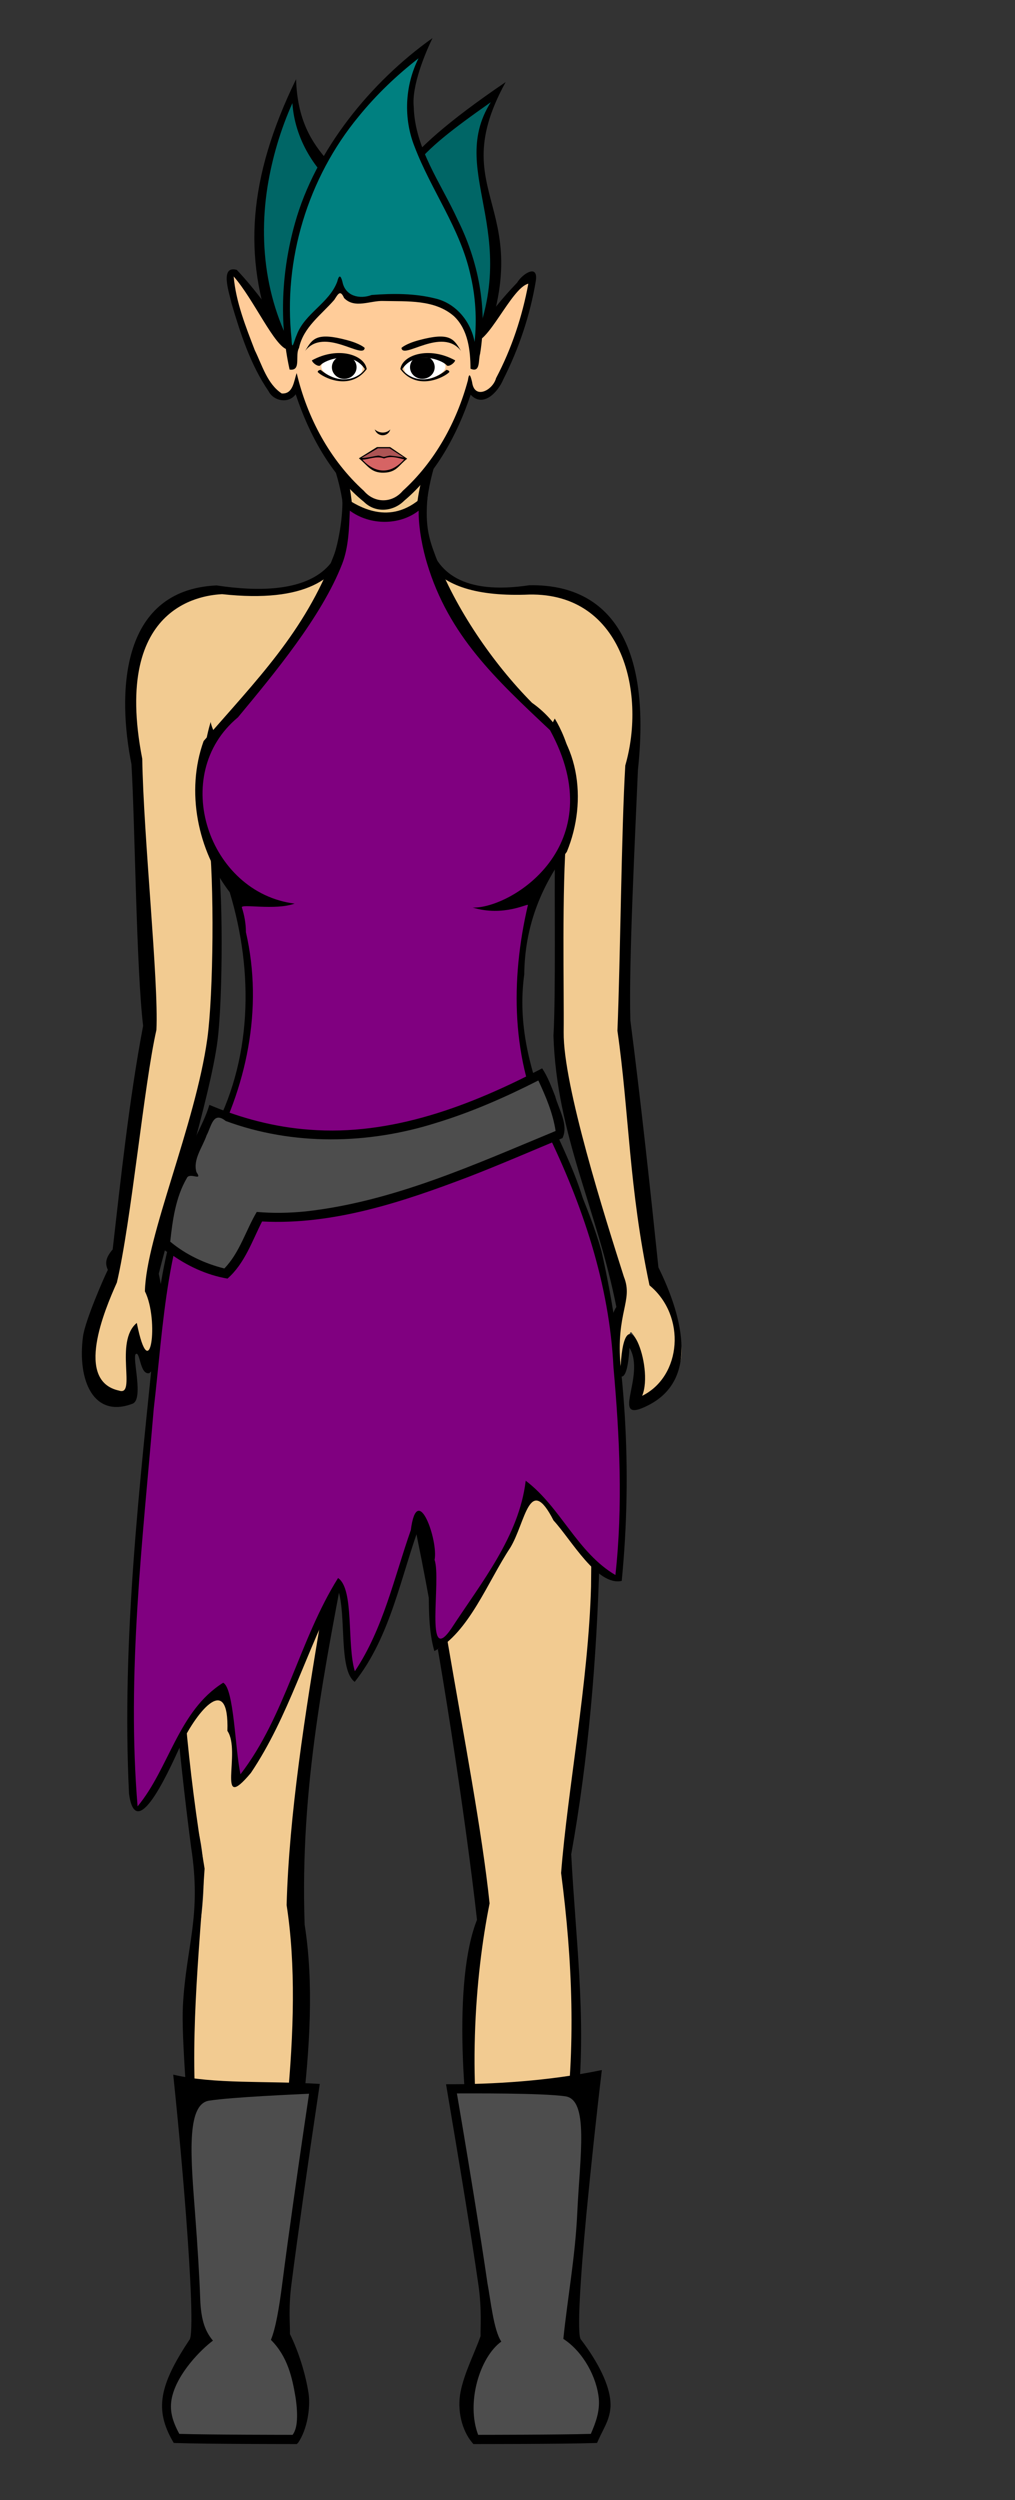 <?xml version="1.0" encoding="UTF-8" standalone="no"?>
<!-- Created with Inkscape (http://www.inkscape.org/) -->

<svg
   xmlns:dc="http://purl.org/dc/elements/1.1/"
   xmlns:cc="http://creativecommons.org/ns#"
   xmlns:rdf="http://www.w3.org/1999/02/22-rdf-syntax-ns#"
   xmlns:svg="http://www.w3.org/2000/svg"
   xmlns="http://www.w3.org/2000/svg"
   xmlns:sodipodi="http://sodipodi.sourceforge.net/DTD/sodipodi-0.dtd"
   xmlns:inkscape="http://www.inkscape.org/namespaces/inkscape"
   width="442.363"
   height="1088.792"
   id="svg2"
   version="1.1"
   inkscape:version="0.92.4 (5da689c313, 2019-01-14)"
   sodipodi:docname="Thynee.svg">
  <rect width="100%" height="100%" fill="#333333" stroke="none"/>
  <defs
     id="defs4" />
  <sodipodi:namedview
     id="base"
     pagecolor="#ffffff"
     bordercolor="#666666"
     borderopacity="1.0"
     inkscape:pageopacity="0.0"
     inkscape:pageshadow="2"
     inkscape:zoom="8.5206715"
     inkscape:cx="183.81248"
     inkscape:cy="214.09761"
     inkscape:document-units="px"
     inkscape:current-layer="layer2"
     showgrid="true"
     showborder="true"
     inkscape:window-width="1920"
     inkscape:window-height="1013"
     inkscape:window-x="-9"
     inkscape:window-y="-9"
     inkscape:window-maximized="1"
     inkscape:snap-grids="false"
     inkscape:object-paths="true"
     inkscape:snap-global="false"
     fit-margin-top="0"
     fit-margin-left="0"
     fit-margin-right="0"
     fit-margin-bottom="0" />
  <g
     inkscape:label="skeleton"
     inkscape:groupmode="layer"
     id="layer1"
     transform="translate(-192.652,33.811)"
     style="display:inline" />
  <g
     inkscape:groupmode="layer"
     id="layer2"
     inkscape:label="skinjob"
     style="display:inline"
     transform="translate(-192.652,46.173)">
    <path
       sodipodi:nodetypes="cscsssssscccssssssscsssssscssssssccccsssscsscccc"
       inkscape:connector-curvature="0"
       id="path4001"
       d="m 289.71,211.974 c -29.642,0.056 -42.748,30.017 -40.345,60.267 0.704,8.859 6.733,85.084 7.26,131.962 -7.017,56.565 -11.999,105.309 -14.788,108.41 -3.395,3.775 -13.79,23.357 -10.718,34.603 3.756,13.751 11.995,16.874 16.152,16.769 9.294,-0.234 -4.908,-16.03 3.968,-30.149 2.003,-3.187 4.149,14.384 6.459,14.326 6.284,-0.158 4.406,-32.427 3.576,-36.573 -0.615,-3.077 22.376,-83.401 23.119,-104.047 6.882,-33.069 0.763,-76.311 0.115,-91.525 4.269,10.788 12.321,16.593 15.504,19.277 30.251,80.646 -12.401,98.033 -20.391,126.272 -19.687,69.577 -10.574,249.946 -0.49,290.044 3.433,13.654 2.456,29.634 0.524,41.769 -9.302,58.423 3.839,138.532 0.633,178.468 -0.876,10.906 -31.098,40.748 -0.633,39.871 10.337,-0.298 21.028,0.93 29.72,0.127 7.451,-0.688 8.501,-15.348 4.132,-29.774 -1.057,-3.489 -2.43,-6.963 -4.107,-10.224 -1.899,-69.615 19.937,-90.12 10.144,-178.839 -1.13,-10.24 -0.884,-26.141 0.524,-40.503 6.329,-64.552 27.936,-181.895 30.468,-202.147 2.669,-21.351 16.379,-21.508 18.986,0 2.537,20.927 18.986,140.496 30.378,201.252 3.249,17.328 2.778,30.233 1.733,39.753 -9.89,90.056 8.393,111.502 7.127,181.117 -9.493,18.986 -8.832,39.628 0.927,39.695 8.251,0.056 18.995,0.169 30.084,0.176 29.724,0.019 3.89,-29.183 1e-5,-39.871 -14.334,-39.386 10.314,-120.509 0.633,-180.367 -1.645,-10.17 -4.175,-23.802 0,-40.503 10.126,-40.503 19.562,-220.779 10e-6,-287.321 -6.586,-22.404 -48.548,-50.775 -16.771,-130.687 5.451,-6.081 14.022,-9.493 15.614,-27.638 -3.359,12.149 -2.261,74.153 -3.918,101.593 2.498,54.409 26.44,96.841 26.44,115.534 -2.089,6.499 -4.545,22.171 0.927,26.437 2.415,1.883 3.506,-17.4 5.179,-15.39 11.676,14.022 -5.938,30.25 2.764,30.305 6.682,0.042 13.023,-5.031 17.682,-15.311 5.52,-12.18 -7.169,-29.674 -10.869,-36.402 0,0 -12.691,-44.658 -11.588,-104.565 0.731,-39.654 1.034,-116.26 3.652,-136.268 3.795,-29.002 -9.517,-59.549 -39.478,-59.711 -61.628,0.065 -61.591,-23.539 -46.771,-63.975 -10.9,5.08 -35.669,5.565 -46.692,0.281 14.53,40.025 14.894,63.489 -46.866,63.481 z"
       style="fill:#f2cb91;fill-opacity:1;stroke:none"
       inkscape:export-xdpi="90"
       inkscape:export-ydpi="90" />
    <path
       inkscape:connector-curvature="0"
       id="path4003"
       d="m 315.587,315.291 c 0,3.603 -3.009,6.524 -6.722,6.524 -3.712,0 -6.722,-2.921 -6.722,-6.524 0,-3.603 3.009,-6.524 6.722,-6.524 3.712,0 6.722,2.921 6.722,6.524 z"
       style="fill:#f2a991;fill-opacity:0.878;fill-rule:nonzero;stroke:none"
       inkscape:export-xdpi="90"
       inkscape:export-ydpi="90" />
    <path
       inkscape:connector-curvature="0"
       id="path4005"
       d="m 359.507,404.398 c -4.588,3.323 -6.487,13.923 0,14.081 6.487,0.158 6.329,-8.86 3.323,-9.177 -3.006,-0.316 -4.905,3.164 -3.797,4.588 1.424,-2.057 5.854,-3.323 3.323,0.316 -2.531,3.639 -7.278,-0.316 -2.848,-9.809 z"
       style="fill:#000000;stroke:none"
       inkscape:export-xdpi="90"
       inkscape:export-ydpi="90" />
    <path
       inkscape:connector-curvature="0"
       id="path4007"
       d="m 307.998,313.071 c -4.148,3.439 3.178,6.47 2.675,0.64 1.566,2.14 -0.343,5.033 -3.011,4.27 -2.559,-0.732 -2.434,-4.47 0.336,-4.91 z"
       style="fill:#000000;stroke:none"
       inkscape:export-xdpi="90"
       inkscape:export-ydpi="90" />
    <path
       inkscape:connector-curvature="0"
       id="path4009"
       d="m 305.289,309.555 c -4.88,5.249 -2.361,10.753 1.969,11.706 4.271,0.94 9.219,-1.919 7.376,-9.456 3.311,6.999 -2.949,12.401 -8.09,10.908 -5.013,-1.455 -7.676,-9.142 -1.255,-13.158 z"
       style="fill:#000000;stroke:none"
       inkscape:export-xdpi="90"
       inkscape:export-ydpi="90" />
    <path
       sodipodi:nodetypes="scccsccccccccccccccscsccsccsscscsccsccsccccscsscccccscccccccccccccscccsccsscccccccsccsssssssssccsccccccssccs"
       inkscape:connector-curvature="0"
       id="path4011"
       d="m 303.332,335.905 c -19.038,-10.24 -24.085,-30.847 -14.935,-55.539 0.036,-3.399 -3.442,-8.907 -3.933,-12.123 -4.377,14.583 -5.576,35.615 -0.925,48.235 2.621,21.171 2.121,70.633 -0.534,89.708 -5.246,37.68 -26.709,86.163 -27.197,110.012 6.308,12.516 2.25,42.665 -3.539,13.76 -9.951,8.229 0.059,32.155 -7.725,29.48 -19.359,-4.197 -6.425,-34.875 -0.961,-47.061 6.254,-26.447 11.848,-86.366 17.237,-110.018 1.032,-20.876 -5.644,-84.254 -6.17,-118.088 -13.499,-68.996 28.823,-71.308 34.792,-71.69 73.328,7.97 56.481,-44.25 51.981,-61.929 l -6.899,-3.675 c 23.774,58.574 -9.311,67.592 -47.499,61.8 -42.943,1.993 -42.966,48.582 -37.086,77.832 1.549,25.678 2.093,88.79 5.088,113.952 -6.118,32.197 -9.899,68.081 -13.27,97.395 -3.083,3.587 -3.402,6.049 -2.096,8.896 -1.315,2.429 -9.926,22.109 -10.835,29.007 -2.518,19.105 4.553,35.696 21.498,29.312 5.188,-1.695 -0.254,-20.5 1.528,-21.677 1.919,-1.268 1.734,9.213 5.866,8.338 10.007,-8.414 6.592,-31.761 4.124,-43.281 6.302,-25.302 22.413,-77.028 25.582,-101.267 2.413,-18.457 2.567,-69.244 -0.303,-83.507 2.735,5.731 7.141,10.043 11.09,12.494 6.971,11.515 18.521,54.223 8.507,73.712 -13.471,26.216 -32.071,44.326 -37.256,85.449 -10.456,82.916 -4.34,179.564 6.409,262.382 4.82,30.705 -2.14,43.26 -3.509,69.665 -1.364,26.312 11.099,130.819 6.399,144.555 -24.835,29.892 -17.542,43.908 13.881,43.881 47.545,-0.04 27.39,-41.985 20.137,-59.243 5.795,-49.565 20.688,-114.465 12.646,-164.606 -2.082,-60.525 8.599,-110.649 19.745,-169.86 5.579,-29.639 9.27,-60.58 9.046,-77.231 3.376,2.278 9.779,3.322 13.888,0.263 0.306,16.495 2.148,57.889 6.589,79.432 9.359,45.401 20.879,120.695 25.845,165.242 -10.275,25.707 -7.163,82.028 2.17,131.036 11.184,31.724 -10.327,62.062 -1.441,91.147 21.793,5.526 76.502,6.74 50.575,-24.66 -19.499,-33.827 -10.731,-82.641 -7.198,-119.152 3.511,-36.283 -1.191,-71.08 -3.042,-106.917 14.901,-82.776 14.734,-174.054 9.691,-257.869 -1.862,-30.952 -9.666,-40.989 -32.244,-90.86 -9.383,-20.725 -8.414,-48.076 5.648,-76.944 3.646,-3.005 7.605,-5.804 9.82,-10.234 -0.316,17.72 0.398,61.11 -0.655,79.429 1.347,43.103 18.986,75.528 27.419,118.112 -8.197,12.51 3.84,49.498 5.724,17.776 7.417,12.521 -9.449,34.101 8.361,24.948 22.826,-11.73 13.723,-40.741 4.242,-59.953 -3.617,-34.857 -7.894,-74.151 -12.224,-107.537 -0.78,-24.507 2.126,-81.336 3.29,-109.116 8.1,-75.612 -30.371,-80.699 -47.335,-80.42 -58.008,8.714 -46.81,-40.656 -37.176,-63.921 l -5.939,5.138 c -15.058,43.359 -3.235,64.077 41.066,62.905 42.434,-2.245 53.166,42.313 43.876,74.359 -1.686,28.219 -2.156,84.741 -3.424,115.543 5.114,35.489 4.978,68.561 13.98,110.868 16.134,13.296 13.987,39.661 -3.212,48.119 5.329,-12.822 -7.617,-45.585 -9.371,-12.693 -2.189,-23.629 5.62,-28.686 1.425,-39.126 -8.182,-25.726 -26.505,-83.359 -26.254,-106.531 0.205,-18.922 -0.857,-61.767 1.264,-87.211 7.355,-22.279 0.234,-40.537 -5.145,-49.397 -1.899,3.481 -2.207,6.309 -3.283,9.296 14.848,25.272 4.644,50.161 -10.508,57.897 -5.599,2.859 -24.162,11.658 -44.73,-4.163 10.759,14.556 32.865,13.764 42.954,8.626 -10.69,20.917 -10.423,58.867 -0.214,84.913 10.916,27.847 26.299,39.232 27.27,87.439 1.214,60.225 5.211,72.531 4.325,133.981 -1.144,41.714 -10.195,88.207 -13.05,124.778 4.957,38.041 6.546,76.076 1.241,114.251 -2.729,36.524 -14.764,72.404 8.963,104.218 15.015,27.209 -51.12,32.482 -41.019,4.532 11.327,-27.077 1.733,-55.894 -1.749,-84.221 -8.812,-45.882 -4.997,-93.861 1.397,-125.543 -6.464,-61.843 -31.652,-164.852 -32.284,-233.118 -0.141,-15.178 5.374,-27.163 24.178,-38.761 -14.104,5.426 -24.637,14.966 -29.31,26.152 0,0 2.44,-5.065 3.565,-8.249 0.91,-2.577 -2.784,-2.857 -2.936,-3.53 -0.552,-2.437 2.114,-3.66 1.301,-4.993 -0.332,-0.544 -4.328,-0.735 -4.816,-1.119 -0.997,-0.784 -3.413,-2.635 -4.985,-2.768 -1.288,-0.109 -3.872,1.987 -5.26,3.025 -0.804,0.601 -4.224,0.879 -5.14,1.974 -0.227,0.271 1.225,2.759 1.462,4.883 0.204,1.824 -1.958,2.248 -1.694,4.353 0.442,3.527 2.91,7.079 2.537,7.625 -2.779,-8.202 -16.037,-18.127 -31.072,-26.346 13.152,10.38 26.387,21.086 25.954,36.205 -1.638,57.197 -27.83,156.552 -29.959,235.404 8.026,51.69 -3.202,118.389 -13.217,187.322 -3.68,11.344 18.644,11.506 6.779,36.046 -21.927,3.635 -56.783,2.283 -31.137,-26.491 12.398,-31.183 1.254,-61.39 -1.226,-97.825 -3.727,-38.747 0.557,-76.425 3.055,-114.935 -14.577,-86.15 -14.541,-173.608 -7.633,-260.683 3.879,-48.894 17.71,-56.568 32.489,-85 13.144,-25.287 7.58,-55.771 -1.587,-81.594 3.809,2.755 27.031,5.786 40.903,-10.547 -14.991,13.201 -36.033,9.678 -42.656,6.116 z"
       style="fill:#000000;stroke:none"
       inkscape:export-xdpi="90"
       inkscape:export-ydpi="90" />
    <path
       style="fill:#f2a991;fill-opacity:0.878;fill-rule:nonzero;stroke:none"
       d="m 405.968,315.291 c 0,3.603 3.009,6.524 6.722,6.524 3.712,0 6.722,-2.921 6.722,-6.524 0,-3.603 -3.009,-6.524 -6.722,-6.524 -3.712,0 -6.722,2.921 -6.722,6.524 z"
       id="path4013"
       inkscape:connector-curvature="0"
       inkscape:export-xdpi="90"
       inkscape:export-ydpi="90" />
    <path
       inkscape:connector-curvature="0"
       style="fill:#000000;stroke:none"
       d="m 413.557,313.071 c 4.148,3.439 -3.178,6.47 -2.675,0.64 -1.566,2.14 0.343,5.033 3.011,4.27 2.559,-0.732 2.434,-4.47 -0.336,-4.91 z"
       id="path4015"
       inkscape:export-xdpi="90"
       inkscape:export-ydpi="90" />
    <path
       inkscape:connector-curvature="0"
       style="fill:#000000;stroke:none"
       d="m 416.266,309.555 c 4.88,5.249 2.361,10.753 -1.969,11.706 -4.271,0.94 -9.219,-1.919 -7.376,-9.456 -3.311,6.999 2.949,12.401 8.09,10.908 5.013,-1.455 7.676,-9.142 1.255,-13.158 z"
       id="path4017"
       inkscape:export-xdpi="90"
       inkscape:export-ydpi="90" />
  </g>
  <g
     inkscape:groupmode="layer"
     id="layer4"
     inkscape:label="head 1"
     style="display:inline"
     transform="translate(-192.652,46.173)">
    <path
       style="display:inline;fill:#006666;fill-opacity:1;stroke:none"
       d="m 358.805,54.292 c 11.392,-41.136 40.187,-50.629 51.579,-60.755 -20.885,39.871 13.493,60.122 -11.189,120.245 -8.227,19.619 -71.92,20.252 -78.881,0.633 -19.619,-30.378 -19.416,-81.007 0.836,-121.51 1.385,39.925 28.143,41.458 37.656,61.388 z"
       id="path4019"
       inkscape:connector-curvature="0"
       sodipodi:nodetypes="cccccc"
       inkscape:export-xdpi="90"
       inkscape:export-ydpi="90" />
    <path
       style="display:inline;fill:#ffffff;fill-opacity:1;fill-rule:nonzero;stroke:none"
       d="m 387.055,113.761 c 0,5.395 -4.647,9.769 -10.379,9.769 -5.732,0 -10.379,-4.374 -10.379,-9.769 0,-5.395 4.647,-9.769 10.379,-9.769 5.732,0 10.379,4.374 10.379,9.769 z"
       id="path4021"
       inkscape:connector-curvature="0"
       inkscape:export-xdpi="90"
       inkscape:export-ydpi="90" />
    <path
       style="display:inline;fill:#ffffff;fill-opacity:1;fill-rule:nonzero;stroke:none"
       d="m 353.055,113.761 c 0,5.395 -4.647,9.769 -10.379,9.769 -5.732,0 -10.379,-4.374 -10.379,-9.769 0,-5.395 4.647,-9.769 10.379,-9.769 5.732,0 10.379,4.374 10.379,9.769 z"
       id="path4023"
       inkscape:connector-curvature="0"
       inkscape:export-xdpi="90"
       inkscape:export-ydpi="90" />
    <path
       style="display:inline;fill:#000000;fill-opacity:1;fill-rule:nonzero;stroke:none"
       d="m 382.104,113.743 c 0,2.796 -2.408,5.063 -5.379,5.063 -2.971,0 -5.379,-2.267 -5.379,-5.063 0,-2.796 2.408,-5.063 5.379,-5.063 2.971,0 5.379,2.267 5.379,5.063 z"
       id="path4025"
       inkscape:connector-curvature="0"
       inkscape:export-xdpi="90"
       inkscape:export-ydpi="90" />
    <path
       style="display:inline;fill:#000000;fill-opacity:1;fill-rule:nonzero;stroke:none"
       d="m 348.055,113.761 c 0,2.796 -2.408,5.063 -5.379,5.063 -2.971,0 -5.379,-2.267 -5.379,-5.063 0,-2.796 2.408,-5.063 5.379,-5.063 2.971,0 5.379,2.267 5.379,5.063 z"
       id="path4027"
       inkscape:connector-curvature="0"
       inkscape:export-xdpi="90"
       inkscape:export-ydpi="90" />
    <path
       sodipodi:nodetypes="cccccccccccccc"
       inkscape:connector-curvature="0"
       id="path4029"
       d="m 395.303,123.337 c 39.749,-80.11 -11.714,-80.254 17.724,-133.763 -51.687,35.129 -50.088,46.248 -54.598,60.984 -12.106,-22.485 -35.693,-26.925 -36.738,-62.249 -21.033,43.184 -23.118,77.531 -9.883,112.717 3.938,7.944 6.839,17.601 14.819,22.455 l 0.365,-6.951 C 309.734,92.892 304.775,63.262 309.252,35.038 c 2.042,-12.493 5.652,-24.739 10.832,-36.293 1.052,15.585 9.727,29.679 22.009,39.042 7.048,5.657 13.763,12.188 17.085,20.771 8.681,-29.894 12.894,-36.016 47.375,-60.219 C 386.447,30.18 424.213,57.627 394.071,114.334 Z"
       style="color:#000000;font-style:normal;font-variant:normal;font-weight:normal;font-stretch:normal;font-size:medium;line-height:normal;font-family:Sans;-inkscape-font-specification:Sans;text-indent:0;text-align:start;text-decoration:none;text-decoration-line:none;letter-spacing:normal;word-spacing:normal;text-transform:none;writing-mode:lr-tb;direction:ltr;baseline-shift:baseline;text-anchor:start;display:inline;overflow:visible;visibility:visible;fill:#000000;fill-opacity:1;stroke:none;stroke-width:3;marker:none;enable-background:accumulate"
       inkscape:export-xdpi="90"
       inkscape:export-ydpi="90" />
    <path
       id="path4031"
       d="m 359.678,53.589 c -27.251,0 -41.254,24.76 -40.281,51.781 -6.26,-11.19 -19.918,-28.119 -23.594,-32 -10.228,-10.799 10.046,53.262 19.625,53.313 3.793,0.02 5.591,-1.998 6.438,-4.844 7.161,26.849 28.656,51.75 37.812,51.75 9.416,0 30.51,-25.012 37.719,-51.469 0.759,2.527 2.319,4.285 5.5,4.312 10.166,0.086 26.528,-59.119 20.562,-52.938 -2.125,2.202 -16.743,16.487 -23.438,29.156 -0.012,-25.894 -14.01,-49.063 -40.344,-49.063 z m -16.844,55.875 c 4.855,-0.008 7.844,1.189 7.844,4 0,10.029 -18.02,5.125 -17.969,0.062 0.03,-2.956 5.27,-4.054 10.125,-4.062 z m 33.844,0.094 c 5.026,-0.025 10.138,1.202 10.125,3.969 -0.024,4.975 -18.161,9.991 -18,-0.062 0.044,-2.76 2.849,-3.881 7.875,-3.906 z"
       style="display:inline;fill:#ffcc99;fill-opacity:1;stroke:none"
       inkscape:connector-curvature="0"
       inkscape:export-xdpi="90"
       inkscape:export-ydpi="90" />
    <path
       style="display:inline;fill:#d66464;fill-opacity:1;stroke:none"
       d="m 357.223,148.906 h 5.379 l 6.962,4.747 c 0,0 -4.747,5.379 -9.809,5.379 -5.063,0 -10.126,-5.379 -10.126,-5.379 z"
       id="path4033"
       inkscape:connector-curvature="0"
       sodipodi:nodetypes="cccscc"
       inkscape:export-xdpi="90"
       inkscape:export-ydpi="90" />
    <path
       style="display:inline;fill:#ad5454;fill-opacity:1;stroke:none"
       d="m 349.799,153.602 7.384,-4.699 h 5.314 l 6.992,4.699 c 0,0 -5.803,-1.03 -7.272,-0.839 -0.702,0.091 -1.79,0.392 -2.405,0.392 -0.615,0 -1.427,-0.34 -2.293,-0.392 -1.356,-0.081 -5.314,1.287 -7.72,0.839 z"
       id="path4035"
       inkscape:connector-curvature="0"
       sodipodi:nodetypes="ccccsssc"
       inkscape:export-xdpi="90"
       inkscape:export-ydpi="90" />
    <path
       sodipodi:nodetypes="csccccccccccscsccccccccccccsc"
       inkscape:connector-curvature="0"
       id="path4037"
       d="m 388.621,66.711 c 11.3,21.611 7.584,35.075 9.901,35.94 6.417,2.397 16.903,-23.491 24.39,-25.274 -2.635,14.269 -7.273,28.305 -14.067,41.146 -1.417,5.287 -9.418,9.481 -10.43,1.761 -0.647,-2.75 -1.285,-4.719 -1.85,-0.786 -4.873,18.122 -14.38,35.407 -28.36,48.078 -4.627,5.496 -12.318,5.501 -16.961,0.031 -14.837,-13.431 -24.729,-31.918 -29.285,-51.301 -1.262,3.466 -1.508,9.235 -6.531,8.875 -6.321,-4.177 -8.512,-12.291 -11.724,-18.811 -3.996,-10.387 -8.234,-20.994 -9.214,-32.157 8.745,9.908 17.886,30.8 23.594,31.875 4.95,0.932 -1.413,-16.46 12.96,-39.413 0,0 -5.761,6.223 -8.367,11.027 -4.195,7.731 -4.348,14.178 -4.624,22.762 -6.695,-10.193 -13.829,-20.222 -22.202,-29.108 -7.7,-2.129 -3.106,10.513 -2.313,14.514 3.93,13.263 8.266,26.789 16.147,38.299 2.243,4.411 8.782,5.594 11.838,1.357 5.756,17.422 15.333,35.202 29.75,46.866 4.98,4.936 12.719,4.31 17.527,-0.496 13.925,-11.69 23.276,-29.094 28.973,-46.182 5.525,5.951 12.076,-1.395 14.231,-6.663 6.801,-13.425 11.672,-27.947 14.157,-42.795 1.243,-7.856 -6.015,-3.025 -8.075,0.608 -6.264,6.521 -12.077,13.514 -16.876,21.194 -0.353,-6.979 -1.995,-14.136 -4.704,-20.752 -2.878,-7.031 -7.885,-10.594 -7.885,-10.594 z"
       style="color:#000000;font-style:normal;font-variant:normal;font-weight:normal;font-stretch:normal;font-size:medium;line-height:normal;font-family:Sans;-inkscape-font-specification:Sans;text-indent:0;text-align:start;text-decoration:none;text-decoration-line:none;letter-spacing:normal;word-spacing:normal;text-transform:none;writing-mode:lr-tb;direction:ltr;baseline-shift:baseline;text-anchor:start;display:inline;overflow:visible;visibility:visible;fill:#000000;fill-opacity:1;stroke:none;stroke-width:3;marker:none;enable-background:accumulate"
       inkscape:export-xdpi="90"
       inkscape:export-ydpi="90" />
  </g>
  <g
     inkscape:groupmode="layer"
     id="layer5"
     inkscape:label="head 2"
     style="display:inline"
     transform="translate(-192.652,46.173)">
    <path
       style="display:inline;fill:#008080;stroke:none"
       d="m 340.768,77.708 c -5.063,12.618 -19.822,13.305 -20.455,36.706 -5.063,-20.885 -11.189,-89.867 59.059,-140.496 -29.745,49.996 35.01,70.248 19.822,140.496 0,-31.01 -19.189,-31.01 -39.441,-31.01 -9.493,0 -14.556,5.063 -18.986,-5.696 z"
       id="path4039"
       inkscape:connector-curvature="0"
       sodipodi:nodetypes="ccccsc"
       inkscape:export-xdpi="90"
       inkscape:export-ydpi="90" />
    <path
       d="m 356.959,148.526 -7.888,4.901 c 3.903,3.129 5.21,6.414 10.908,6.25 5.603,-0.161 6.448,-3.319 10.137,-6.089 l -7.438,-5.062 z m 0.38,0.543 h 5.089 l 6.219,3.988 c 0,0 -5.266,-0.812 -5.938,-0.812 -0.671,0 -2.327,0.507 -2.719,0.562 -0.392,0.056 -1.686,-0.562 -2.469,-0.562 -0.783,0 -5.541,1.192 -7.219,0.969 z m 11.472,4.821 c -9.677,10.852 -18.215,0.095 -18.215,0.095 2.517,0.056 6.07,-1.833 9.426,-0.49 3.336,-1.393 6.633,-1e-5 8.789,0.395 z m -12.861,-13.053 c 2.373,2.057 5.379,1.582 6.803,-1e-5 -0.791,3.164 -5.379,3.639 -6.803,1e-5 z m -4.365,-35.51 c -0.448,5.37 -17.677,-9.398 -25.955,1.343 3.132,-5.146 4.666,-8.382 18.348,-4.699 5.818,1.566 7.608,3.356 7.608,3.356 z m 16.045,0 c 0.448,5.37 17.677,-9.398 25.955,1.343 -3.132,-5.146 -4.666,-8.382 -18.348,-4.699 -5.818,1.566 -7.608,3.356 -7.608,3.356 z m 23.399,5.449 c -0.475,1.424 -2.848,2.848 -3.639,2.215 -1.582,-2.215 -13.659,-7.075 -19.461,1.582 1.899,3.164 9.968,8.069 19.302,0.316 0,0 1.266,0.158 1.266,0.949 -1.98,2.215 -14.01,8.527 -21.359,-1.266 0.883,-6.214 12.527,-10.07 23.891,-3.797 z m -62.45,0 c 0.475,1.424 2.848,2.848 3.639,2.215 1.582,-2.215 13.659,-7.075 19.461,1.582 -1.899,3.164 -9.968,8.069 -19.302,0.316 0,0 -1.266,0.158 -1.266,0.949 1.98,2.215 14.01,8.527 21.359,-1.266 -0.883,-6.214 -12.527,-10.07 -23.891,-3.797 z"
       style="display:inline;fill:#000000;stroke:none"
       id="path4041"
       inkscape:connector-curvature="0"
       inkscape:export-xdpi="90"
       inkscape:export-ydpi="90" />
    <path
       sodipodi:nodetypes="ccccccccccccccccccccccccc"
       inkscape:connector-curvature="0"
       id="path4043"
       d="m 381.142,-29.584 c -26.869,19.055 -51.122,48.793 -59.99,80.8 -5.766,20.584 -6.937,42.637 -2.286,63.56 5.275,0.756 2.21,-6.271 4.108,-9.412 1.834,-8.995 9.729,-14.442 15.381,-20.976 1.67,-2.594 2.605,-4.509 4.255,-0.782 4.603,4.818 11.49,1.039 17.132,1.295 10.386,0.243 22.375,-0.708 30.755,6.624 6.151,5.809 7.172,14.86 7.214,22.876 4.414,1.948 3.337,-3.738 4.18,-6.521 3.295,-19.878 -0.823,-40.431 -9.775,-58.339 -7.269,-15.925 -18.658,-31.017 -19.149,-49.162 -0.964,-9.274 5.095,-23.64 8.177,-29.964 z m -6.089,8.798 c -5.955,11.914 -6.651,26.176 -1.69,38.559 7.2,18.872 19.811,35.51 24.251,55.473 2.327,9.628 2.911,19.654 1.876,29.499 -1.618,-8.896 -8.155,-16.865 -17.153,-18.936 -9.015,-2.264 -18.507,-2.228 -27.716,-1.514 -5.308,1.992 -11.536,0.471 -12.727,-5.76 -0.767,-2.955 -1.524,-3.06 -2.268,-0.037 -3.522,9.383 -14.063,13.699 -17.627,23.117 -1.276,2.785 -2.115,7.763 -2.273,1.882 -3.748,-34.523 7.113,-70.209 29.235,-96.947 7.661,-9.434 16.505,-17.879 26.092,-25.336 z"
       style="color:#000000;font-style:normal;font-variant:normal;font-weight:normal;font-stretch:normal;font-size:medium;line-height:normal;font-family:Sans;-inkscape-font-specification:Sans;text-indent:0;text-align:start;text-decoration:none;text-decoration-line:none;letter-spacing:normal;word-spacing:normal;text-transform:none;writing-mode:lr-tb;direction:ltr;baseline-shift:baseline;text-anchor:start;display:inline;overflow:visible;visibility:visible;fill:#000000;fill-opacity:1;stroke:none;stroke-width:3;marker:none;enable-background:accumulate"
       inkscape:export-xdpi="90"
       inkscape:export-ydpi="90" />
  </g>
  <g
     inkscape:groupmode="layer"
     id="layer3"
     inkscape:label="dress"
     style="display:inline"
     transform="translate(-192.652,46.173)">
    <path
       sodipodi:nodetypes="ccscccccccccscsccc"
       inkscape:connector-curvature="0"
       id="path4116"
       d="m 285.582,273.491 c -7.936,5.836 -11.6,43.35 8.586,68.271 22.196,83.069 -12.968,99.59 -26.818,154.548 -5.655,22.438 -23.912,199.756 -16.051,245.784 9.097,1.907 16.861,-39.933 39.433,-54.159 -1.369,10.54 7.99,33.854 4.503,42.205 13.483,-5.464 38.783,-82.231 45.696,-87.91 2.088,8.354 3.774,37.736 5.403,42.854 10.246,-7.876 23.522,-55.322 29.307,-71.998 8.286,7.761 3.978,61.629 7.401,58.425 -0.41,6.44 39.893,-51.768 40.169,-69.791 10.193,7.936 25.843,36.306 38.921,40.364 5.533,-38.685 -0.139,-115.994 -9.658,-145.955 -19.231,-60.531 -45.863,-74.409 -26.725,-154.059 22.06,-18.736 21.84,-60.613 5.64,-75.312 -18.872,-17.123 -50.148,-51.705 -55.645,-92.67 -7.218,4.188 -24.073,4.323 -31.77,0.005 -4.865,37.388 -38.615,78.265 -58.392,99.396 z"
       style="fill:#800080;fill-opacity:1;stroke:none"
       inkscape:export-xdpi="90"
       inkscape:export-ydpi="90" />
    <path
       style="fill:#4d4d4d;fill-opacity:1;stroke:none"
       d="m 270.48,859.967 c 1.343,11.188 10.466,107.847 6.685,113.518 -13.425,20.138 -14.768,29.745 -7.608,42.275 12.978,0.448 51.645,0.448 51.645,0.448 6.265,-5.817 1.607,-29.508 -6,-44.723 0.448,-14.32 14.475,-107.966 14.475,-107.966 0,0 -35.928,2.265 -59.198,-3.552 z"
       id="path4123"
       inkscape:connector-curvature="0"
       sodipodi:nodetypes="csccccc"
       inkscape:export-xdpi="90"
       inkscape:export-ydpi="90" />
    <path
       sodipodi:nodetypes="csccccc"
       inkscape:connector-curvature="0"
       id="path4125"
       d="m 452.622,857.967 c -1.343,11.188 -12.83,110.107 -8.685,115.518 16.11,21.033 12.53,31.088 7.608,42.275 -12.978,0.448 -51.645,0.448 -51.645,0.448 -7.16,-8.503 0.182,-28.613 6,-44.723 -0.448,-14.32 -16.475,-107.966 -16.475,-107.966 0,0 39.928,0.265 63.198,-5.552 z"
       style="fill:#4d4d4d;fill-opacity:1;stroke:none"
       inkscape:export-xdpi="90"
       inkscape:export-ydpi="90" />
    <path
       style="color:#000000;font-style:normal;font-variant:normal;font-weight:normal;font-stretch:normal;font-size:medium;line-height:normal;font-family:Sans;-inkscape-font-specification:Sans;text-indent:0;text-align:start;text-decoration:none;text-decoration-line:none;letter-spacing:normal;word-spacing:normal;text-transform:none;writing-mode:lr-tb;direction:ltr;baseline-shift:baseline;text-anchor:start;display:inline;overflow:visible;visibility:visible;fill:#000000;fill-opacity:1;stroke:none;stroke-width:3;marker:none;enable-background:accumulate"
       d="m 379.226,167.762 c -13.877,15.045 -27.953,8.838 -37.439,1.879 0.63,8.476 -1.777,21.187 -3.588,25.931 -12.841,33.655 -33.726,54.324 -56.8,80.986 -7.862,21.8 -2.636,47.619 11.372,65.843 10.522,34.818 9.943,73.636 -8.15,105.956 -14.44,26.345 -22.178,55.528 -24.311,85.385 -6.785,66.765 -14.693,133.963 -11.434,201.163 3.122,23.831 19.375,-14.489 22.797,-21.65 7.129,-14.68 20.877,-31.112 20.085,-5.63 6.196,8.949 -5.228,36.731 10.232,18.307 16.531,-24.554 24.249,-53.7 38.062,-79.656 3.633,11.413 0.113,34.797 7.188,40 15.786,-19.869 20.095,-46.186 28.812,-69.562 6.444,17.968 0.843,38.533 5.906,56.156 15.101,-8.11 23.189,-30.094 33.061,-44.986 6.72,-11.022 8.249,-32.663 18.871,-11.914 7.789,8.467 19.042,28.719 29.724,26.338 4.692,-47.843 1.764,-96.738 -8.822,-143.631 -11.374,-40.156 -39.676,-76.791 -33.656,-120.501 0.206,-20.233 6.847,-37.59 18.562,-53.403 9.184,-22.305 5.708,-50.151 -15.184,-64.877 -17.079,-17.262 -33.275,-40.9 -41.998,-63.736 -3.236,-8.473 -4.834,-14.294 -3.291,-28.398 z m -34.111,8.452 c 8.805,6.518 21.669,6.477 29.993,0.016 -0.064,8.34 1.976,17.317 3.652,22.902 9.467,31.553 30.011,50.486 53.606,72.689 27.456,50.213 -17.037,77.771 -33.707,77.247 13.557,4.113 24.291,-2.026 24.072,-1.091 -7.649,32.642 -7.376,67.829 8.069,98.283 15.775,32.315 27.43,66.826 29.219,103.008 2.676,30.051 4.158,60.418 0.846,90.478 -16.705,-9.815 -23.879,-29.569 -39.094,-41.062 -2.892,24.262 -19.411,44.417 -32.406,64.349 -11.812,17.304 -4.308,-21.211 -7.315,-29.895 1.702,-8.309 -7.569,-34.733 -10.354,-12.951 -7.289,20.733 -12.019,43.007 -24.394,61.465 -3.563,-11.608 -0.176,-35.767 -7.312,-40.594 -16.868,26.926 -22.937,60.026 -42.531,85.469 -2.38,-10.936 -2.789,-37.339 -7.531,-39.875 -19.558,12.225 -23.515,37.24 -37.312,53.844 -4.793,-57.695 2.192,-115.633 7.037,-173.13 4.374,-37.28 5.32,-76.335 24.059,-110.009 16.434,-29.529 23.806,-64.281 16.115,-97.568 -0.008,-3.824 -0.685,-7.38 -1.773,-10.773 -0.549,-1.712 14.531,1.39 22.998,-1.667 -37.54,-4.732 -54.957,-56.029 -24.706,-81.117 15.651,-18.87 36.478,-43.825 45.439,-66.848 2.794,-7.178 3.023,-15.659 3.331,-23.17 z"
       id="path4059"
       inkscape:connector-curvature="0"
       sodipodi:nodetypes="ccscccccccccccccccccccscccsccscccccccccccccccsccscc"
       inkscape:export-xdpi="90"
       inkscape:export-ydpi="90" />
    <path
       style="color:#000000;font-style:normal;font-variant:normal;font-weight:normal;font-stretch:normal;font-size:medium;line-height:normal;font-family:sans-serif;text-indent:0;text-align:start;text-decoration:none;text-decoration-line:none;text-decoration-style:solid;text-decoration-color:#000000;letter-spacing:normal;word-spacing:normal;text-transform:none;writing-mode:lr-tb;direction:ltr;baseline-shift:baseline;text-anchor:start;white-space:normal;clip-rule:nonzero;display:inline;overflow:visible;visibility:visible;opacity:1;isolation:auto;mix-blend-mode:normal;color-interpolation:sRGB;color-interpolation-filters:linearRGB;solid-color:#000000;solid-opacity:1;fill:#000000;fill-opacity:1;fill-rule:nonzero;stroke:none;stroke-width:4;stroke-linecap:butt;stroke-linejoin:miter;stroke-miterlimit:4;stroke-dasharray:none;stroke-dashoffset:0;stroke-opacity:1;color-rendering:auto;image-rendering:auto;shape-rendering:auto;text-rendering:auto;enable-background:accumulate"
       d="m 273.75,918.944 c 0.987,13.121 1.813,26.069 2.156,36.053 0.171,4.992 0.22,9.248 0.113,12.373 -0.053,1.563 -0.148,2.846 -0.273,3.756 -0.125,0.91 -0.425,1.518 -0.246,1.25 -6.777,10.165 -10.63,17.8 -11.83,24.76 -1.201,6.959 0.434,13.114 4.15,19.617 l 0.553,0.969 1.115,0.039 c 13.114,0.452 51.715,0.447 51.715,0.447 h 0.785 l 0.576,-0.533 c 3.976,-5.806 5.454,-15.148 4.584,-21.495 -1.337,-8.586 -4.346,-18.167 -8.137,-25.91 0.131,-3.444 -0.727,-10.852 0.625,-21.442 1.376,-10.777 3.17,-23.818 4.951,-36.414 2.407,-17.025 4.896,-34.039 7.434,-51.045 -23.285,-1.416 -46.134,0.184 -63.873,-4.045 2.31,22.142 4.183,42.962 5.602,61.621 z m 53.6,-53.314 c -0.322,2.152 -3.335,22.259 -6.723,46.223 -1.782,12.606 -3.577,25.66 -4.957,36.469 -1.38,10.809 -2.877,19.44 -4.942,24.516 7.347,7.322 9.289,16.564 10.701,24.842 0.648,4.159 0.859,8.004 0.559,11.029 -0.264,2.655 -0.993,4.44 -1.822,5.49 -1.466,-3e-4 -35.988,-0.021 -49.371,-0.426 -3.012,-5.568 -4.451,-10.348 -3.182,-15.957 2.367,-10.462 12.621,-20.763 17.846,-24.645 -3.019,-3.622 -5.215,-8.14 -5.557,-18.311 -0.346,-10.085 -1.175,-23.064 -2.164,-36.215 -1.855,-24.656 -4.143,-48.417 6.052,-49.992 10.195,-1.575 37.652,-2.704 43.56,-3.024 z"
       id="path3433"
       inkscape:connector-curvature="0"
       sodipodi:nodetypes="cscccsccccccccscccccssccsccsccscc"
       inkscape:export-xdpi="90"
       inkscape:export-ydpi="90" />
    <path
       style="color:#000000;font-style:normal;font-variant:normal;font-weight:normal;font-stretch:normal;font-size:medium;line-height:normal;font-family:sans-serif;text-indent:0;text-align:start;text-decoration:none;text-decoration-line:none;text-decoration-style:solid;text-decoration-color:#000000;letter-spacing:normal;word-spacing:normal;text-transform:none;writing-mode:lr-tb;direction:ltr;baseline-shift:baseline;text-anchor:start;white-space:normal;clip-rule:nonzero;display:inline;overflow:visible;visibility:visible;opacity:1;isolation:auto;mix-blend-mode:normal;color-interpolation:sRGB;color-interpolation-filters:linearRGB;solid-color:#000000;solid-opacity:1;fill:#000000;fill-opacity:1;fill-rule:nonzero;stroke:none;stroke-width:4;stroke-linecap:butt;stroke-linejoin:miter;stroke-miterlimit:4;stroke-dasharray:none;stroke-dashoffset:0;stroke-opacity:1;color-rendering:auto;image-rendering:auto;shape-rendering:auto;text-rendering:auto;enable-background:accumulate"
       d="m 387.049,861.505 c 3.209,19.076 5.935,35.252 8.471,50.945 2.03,12.595 4.074,25.637 5.637,36.412 1.542,10.633 0.813,19.016 0.939,22.387 -2.87,7.947 -6.992,15.807 -8.675,23.986 -1.713,8.325 0.651,17.159 4.949,22.262 l 0.6,0.711 h 0.93 c 0,0 38.6,0.01 51.715,-0.447 l 1.256,-0.045 0.506,-1.149 c 2.478,-5.632 5.85,-9.939 5.307,-16.992 -0.543,-7.053 -4.966,-16.612 -13.158,-27.307 0.256,0.334 -0.081,-0.228 -0.207,-1.127 -0.126,-0.898 -0.213,-2.187 -0.252,-3.764 -0.078,-3.154 0.033,-7.474 0.289,-12.551 0.512,-10.155 1.6,-23.361 2.859,-36.748 2.032,-20.94 4.235,-41.866 6.74,-62.756 -23.1,4.821 -47.667,6.268 -67.904,6.182 z m 57.182,56.201 c -0.885,19.012 -4.217,36.805 -6.057,54.697 8.784,5.693 14.616,16.904 15.459,26.064 0.43,5.588 -1.285,10.238 -3.473,15.307 -13.446,0.401 -47.515,0.423 -49.119,0.424 -5.329,-13.978 0.718,-33.868 10.097,-40.619 -3.358,-4.88 -4.674,-18.261 -6.023,-25.291 -1.568,-10.811 -3.616,-23.868 -5.648,-36.475 -3.871,-24.009 -7.332,-44.226 -7.688,-46.309 5.859,0.007 36.779,-0.22 47.203,1.248 10.424,1.468 6.423,25.707 5.248,50.954 z"
       id="path3435"
       inkscape:connector-curvature="0"
       sodipodi:nodetypes="ccscsccccccsccsscccsccccccsccs"
       inkscape:export-xdpi="90"
       inkscape:export-ydpi="90" />
  </g>
  <g
     inkscape:groupmode="layer"
     id="layer6"
     inkscape:label="sachel"
     transform="translate(-192.652,46.173)">
    <path
       style="display:inline;fill:#4d4d4d;stroke:none"
       d="m 285.226,437.699 c 51.414,20.965 97.001,7.65 142.991,-16 2.215,3.481 10.215,23.594 8.316,26.126 -35.613,14.737 -88.52,39.242 -130.868,35.881 -4.484,7.97 -7.09,17.741 -14.521,24.803 -6.96,-1.134 -19.393,-6.468 -26.408,-13.065 0.111,-6.453 4.639,-32.758 11.122,-31.619 -1.899,-4.114 8.418,-22.645 9.367,-26.126 z"
       id="path4121"
       inkscape:connector-curvature="0"
       sodipodi:nodetypes="cccccccc"
       inkscape:export-xdpi="90"
       inkscape:export-ydpi="90" />
    <path
       style="color:#000000;font-style:normal;font-variant:normal;font-weight:normal;font-stretch:normal;font-size:medium;line-height:normal;font-family:Sans;-inkscape-font-specification:Sans;text-indent:0;text-align:start;text-decoration:none;text-decoration-line:none;letter-spacing:normal;word-spacing:normal;text-transform:none;writing-mode:lr-tb;direction:ltr;baseline-shift:baseline;text-anchor:start;display:inline;overflow:visible;visibility:visible;fill:#000000;fill-opacity:1;stroke:none;stroke-width:4;marker:none;enable-background:accumulate"
       d="m 428.928,419.089 c -31.108,16.266 -65.663,29.504 -101.376,26.72 -15.037,-1.074 -29.786,-4.969 -43.655,-10.814 -2.706,9.345 -9.055,17.514 -10.312,27.312 -6.95,4.89 -7.428,14.707 -9.486,22.317 -0.218,5.004 -4.204,12.226 2.285,14.831 7.497,5.514 16.203,9.647 25.419,11.196 7.488,-6.575 10.679,-16.249 15.062,-24.875 31.189,1.623 61.441,-8.579 90.202,-19.506 13.696,-5.315 27.178,-11.154 40.736,-16.806 2.731,-5.865 -1.676,-12.492 -3.207,-18.282 -1.657,-4.124 -3.178,-8.38 -5.668,-12.093 z m -1.656,5.281 c 3.288,7 6.377,14.314 7.531,22 -35.236,14.563 -70.697,30.781 -108.992,35.028 -7.061,0.704 -14.186,0.841 -21.258,0.222 -4.826,8.133 -7.414,17.698 -14.125,24.625 -8.558,-2.128 -16.805,-6.018 -23.594,-11.688 1.041,-9.415 2.36,-19.291 7.196,-27.59 1.142,-2.92 7.2,1.623 4.247,-2.668 -1.662,-5.483 2.693,-10.95 4.413,-16.036 2.118,-3.938 2.803,-10.69 8.343,-6.248 29.327,10.835 62.022,10.213 91.642,0.845 15.429,-4.681 30.239,-11.199 44.597,-18.49 z"
       id="path4052"
       inkscape:connector-curvature="0"
       inkscape:export-xdpi="90"
       inkscape:export-ydpi="90" />
  </g>
</svg>

